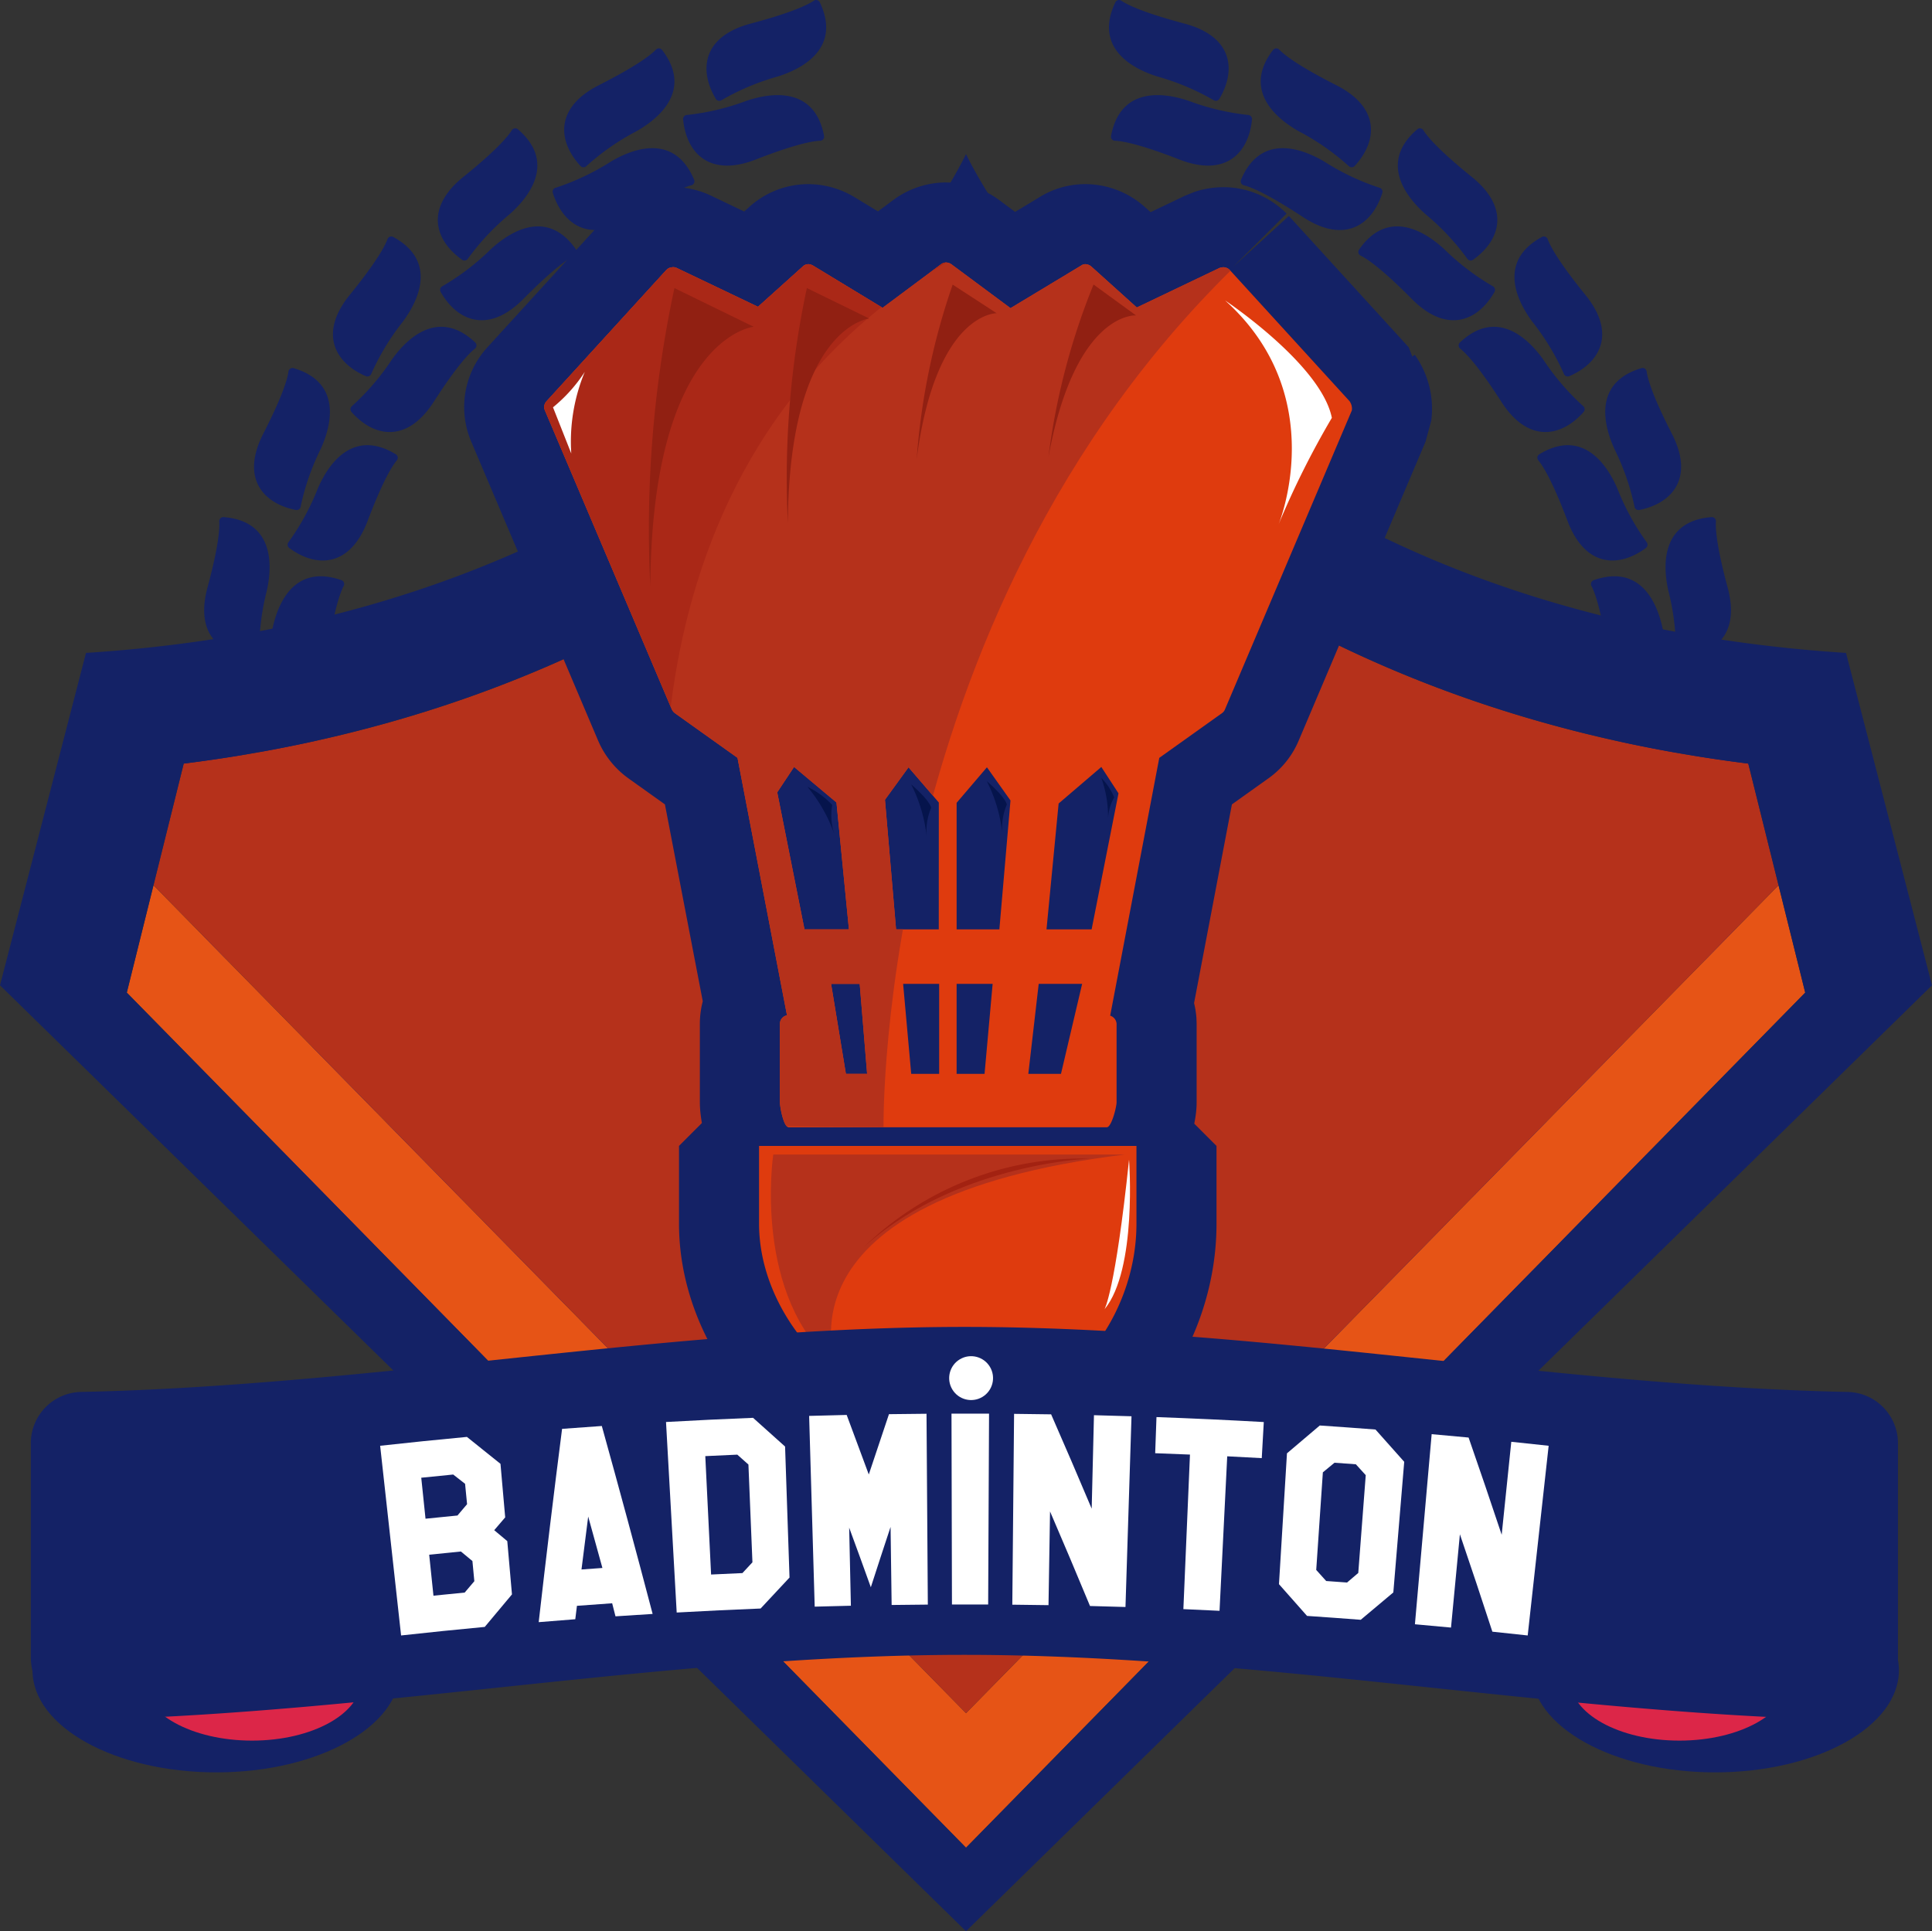 <svg xmlns="http://www.w3.org/2000/svg" xmlns:xlink="http://www.w3.org/1999/xlink" width="181" height="180.951" viewBox="0 0 181 180.951">
  <rect x="0" y="0" width="181" height="180.951" fill="#333333" stroke="none"/>
  <defs>
    <clipPath id="clip-path">
      <path id="Path_10973" data-name="Path 10973" d="M5230.621,2510.975v7.291c0,9.162,8.642,18.039,18.135,18.039h.694c9.494,0,16.527-8.908,16.527-18.039v-7.291Zm55.321-69.776-11.227-12.3a.858.858,0,0,0-.6-.254,1.326,1.326,0,0,0-.347.064l-7.758,3.709-4.259-3.836a.9.9,0,0,0-.54-.222.636.636,0,0,0-.41.127l-6.623,3.994-5.551-4.121a.943.943,0,0,0-.474-.158.845.845,0,0,0-.473.158l-5.488,4.09-6.528-3.963a1.021,1.021,0,0,0-.41-.127.739.739,0,0,0-.54.222l-4.195,3.773-7.632-3.646a.67.67,0,0,0-.347-.064.861.861,0,0,0-.6.254l-11.224,12.3a.784.784,0,0,0-.158.856l11.892,28.025a.993.993,0,0,0,.284.349l5.867,4.184,4.636,24.126a.813.813,0,0,0-.663.792v7.351c0,.444.347,2.346.821,2.346H5263.2c.441,0,.915-1.9.915-2.346v-7.351a.85.85,0,0,0-.6-.757l4.6-24.156,5.867-4.185a.777.777,0,0,0,.284-.349l11.891-28.025A1.214,1.214,0,0,0,5285.942,2441.2Zm-53.619,36.647,1.577-2.379,3.974,3.329,1.166,11.891h-4.163Zm6.434,26.377-1.388-8.432h2.681l.694,8.432Zm8.7,0h-2.582l-.757-8.432h3.375v8.432Zm0-13.537h-4l-1.041-12.142,2.208-3.043,2.838,3.3Zm4.29,13.537h-2.618v-8.432h3.375Zm1.388-13.537h-4.005v-11.857l2.839-3.328,2.207,3.107Zm5.772,13.537h-3.06l.973-8.432h4.069Zm2.87-13.537h-4.227l1.136-11.793,4-3.423,1.609,2.472Z" fill="none"/>
    </clipPath>
  </defs>
  <g id="badminton" transform="translate(541.956 299.213)">
    <g id="Group_3388" data-name="Group 3388" transform="translate(-5701.464 -2702.821)">
      <g id="Group_3095" data-name="Group 3095">
        <path id="Path_10858" data-name="Path 10858" d="M5254.411,2543.866a.385.385,0,0,1,.428-.338l.016,0a22.751,22.751,0,0,0,5.729-.12c3.286-.364,6.521.561,6.408,4.75a.384.384,0,0,1-.394.372.449.449,0,0,1-.055-.006c-.665-.119-2.318-.189-6.277.446C5255.685,2549.706,5254.042,2547.022,5254.411,2543.866Z" fill="#142266"/>
        <path id="Path_10859" data-name="Path 10859" d="M5250.83,2543.346a.385.385,0,0,0,.489.242l.011,0a22.732,22.732,0,0,1,5.632-1.056c3.291-.316,6.269-1.884,5.3-5.961a.385.385,0,0,0-.464-.282.28.28,0,0,0-.051.016c-.626.253-2.23.659-6.236.849C5250.885,2537.366,5249.826,2540.332,5250.83,2543.346Z" fill="#142266"/>
      </g>
      <g id="Group_3096" data-name="Group 3096">
        <path id="Path_10860" data-name="Path 10860" d="M5268.36,2541.506a.386.386,0,0,1,.349-.42h.016a22.774,22.774,0,0,0,5.579-1.308c3.138-1.039,6.5-.807,7.256,3.314a.383.383,0,0,1-.31.446.467.467,0,0,1-.053.006c-.675.021-2.307.3-6.048,1.741C5270.823,2546.948,5268.659,2544.668,5268.36,2541.506Z" fill="#142266"/>
        <path id="Path_10861" data-name="Path 10861" d="M5264.753,2541.74a.384.384,0,0,0,.528.136l.014-.008a22.776,22.776,0,0,1,5.289-2.2c3.153-.993,5.74-3.146,3.945-6.933a.384.384,0,0,0-.512-.181.336.336,0,0,0-.047.027c-.56.378-2.044,1.109-5.923,2.127C5263.563,2535.882,5263.144,2539,5264.753,2541.74Z" fill="#142266"/>
      </g>
      <g id="Group_3097" data-name="Group 3097">
        <path id="Path_10862" data-name="Path 10862" d="M5281.517,2536.3a.385.385,0,0,1,.253-.483l.016,0a22.773,22.773,0,0,0,5.185-2.439c2.854-1.669,6.186-2.14,7.786,1.733a.384.384,0,0,1-.211.5.423.423,0,0,1-.05.016c-.656.161-2.194.77-5.553,2.96C5285.064,2541.111,5282.464,2539.327,5281.517,2536.3Z" fill="#142266"/>
        <path id="Path_10863" data-name="Path 10863" d="M5278.036,2537.276a.385.385,0,0,0,.545.023l.012-.011a22.723,22.723,0,0,1,4.716-3.255c2.877-1.627,4.96-4.271,2.417-7.6a.382.382,0,0,0-.537-.07.36.36,0,0,0-.041.036c-.469.486-1.769,1.51-5.351,3.312C5275.655,2531.793,5275.894,2534.931,5278.036,2537.276Z" fill="#142266"/>
      </g>
      <g id="Group_3098" data-name="Group 3098">
        <path id="Path_10864" data-name="Path 10864" d="M5293.305,2528.464a.386.386,0,0,1,.148-.525l.014-.008a22.759,22.759,0,0,0,4.564-3.464c2.444-2.226,5.605-3.379,7.976.076a.383.383,0,0,1-.1.532.411.411,0,0,1-.048.028c-.608.294-1.986,1.21-4.816,4.05C5297.77,2532.438,5294.864,2531.232,5293.305,2528.464Z" fill="#142266"/>
        <path id="Path_10865" data-name="Path 10865" d="M5290.1,2530.146a.386.386,0,0,0,.539-.088l.008-.012a22.793,22.793,0,0,1,3.936-4.164c2.476-2.19,3.964-5.209.784-7.938a.384.384,0,0,0-.54.042.362.362,0,0,0-.033.045c-.358.573-1.417,1.844-4.546,4.352C5286.634,2525.278,5287.52,2528.3,5290.1,2530.146Z" fill="#142266"/>
      </g>
      <g id="Group_3099" data-name="Group 3099">
        <path id="Path_10866" data-name="Path 10866" d="M5303.2,2518.354a.386.386,0,0,1,.035-.545l.012-.01a22.727,22.727,0,0,0,3.744-4.337c1.928-2.685,4.781-4.471,7.818-1.584a.385.385,0,0,1,.012.543.5.5,0,0,1-.04.036c-.533.414-1.692,1.6-3.869,4.963C5308.4,2521.311,5305.3,2520.737,5303.2,2518.354Z" fill="#142266"/>
        <path id="Path_10867" data-name="Path 10867" d="M5300.423,2520.664a.387.387,0,0,0,.508-.2l.006-.015a22.741,22.741,0,0,1,2.984-4.891c1.967-2.657,2.795-5.919-.883-7.928a.385.385,0,0,0-.521.154.327.327,0,0,0-.021.046c-.231.635-1,2.1-3.542,5.2C5296.017,2516.624,5297.507,2519.394,5300.423,2520.664Z" fill="#142266"/>
      </g>
      <g id="Group_3100" data-name="Group 3100">
        <path id="Path_10868" data-name="Path 10868" d="M5310.786,2506.41a.386.386,0,0,1-.079-.54l.01-.013a22.715,22.715,0,0,0,2.761-5.021c1.327-3.028,3.746-5.367,7.318-3.175a.383.383,0,0,1,.125.527.276.276,0,0,1-.032.045c-.436.516-1.323,1.913-2.753,5.659C5316.482,2508.22,5313.336,2508.3,5310.786,2506.41Z" fill="#142266"/>
        <path id="Path_10869" data-name="Path 10869" d="M5308.547,2509.244a.385.385,0,0,0,.455-.3l0-.016a22.737,22.737,0,0,1,1.9-5.405c1.371-3.008,1.5-6.37-2.513-7.57a.383.383,0,0,0-.476.258c0,.018-.009.036-.012.054-.094.669-.544,2.261-2.382,5.825C5303.4,2506.209,5305.435,2508.607,5308.547,2509.244Z" fill="#142266"/>
      </g>
      <g id="Group_3101" data-name="Group 3101">
        <path id="Path_10870" data-name="Path 10870" d="M5315.718,2493.142a.386.386,0,0,1-.19-.51l.008-.016a22.781,22.781,0,0,0,1.656-5.486c.669-3.237,2.548-6.029,6.5-4.626a.383.383,0,0,1,.231.49.366.366,0,0,1-.022.05c-.319.6-.9,2.146-1.516,6.108C5321.667,2493.733,5318.606,2494.465,5315.718,2493.142Z" fill="#142266"/>
        <path id="Path_10871" data-name="Path 10871" d="M5314.117,2496.384a.386.386,0,0,0,.382-.39v-.016a22.747,22.747,0,0,1,.737-5.682c.716-3.227.145-6.544-4.032-6.883a.385.385,0,0,0-.412.354.479.479,0,0,0,0,.053c.047.674-.062,2.325-1.119,6.193C5308.449,2494.485,5310.941,2496.408,5314.117,2496.384Z" fill="#142266"/>
      </g>
      <g id="Group_3102" data-name="Group 3102">
        <path id="Path_10872" data-name="Path 10872" d="M5317.785,2479.143a.386.386,0,0,1-.292-.461l0-.016a22.764,22.764,0,0,0,.48-5.71c-.019-3.306,1.239-6.427,5.394-5.877a.382.382,0,0,1,.328.431.424.424,0,0,1-.011.054c-.188.649-.43,2.286-.213,6.29C5323.726,2478.483,5320.885,2479.836,5317.785,2479.143Z" fill="#142266"/>
        <path id="Path_10873" data-name="Path 10873" d="M5316.9,2482.646a.387.387,0,0,0,.293-.461l0-.015a22.722,22.722,0,0,1-.461-5.711c.029-3.306-1.219-6.431-5.375-5.894a.385.385,0,0,0-.33.432.334.334,0,0,0,.011.052c.186.649.423,2.287.193,6.29C5310.954,2481.968,5313.791,2483.33,5316.9,2482.646Z" fill="#142266"/>
      </g>
      <g id="Group_3103" data-name="Group 3103">
        <path id="Path_10874" data-name="Path 10874" d="M5316.9,2465.021a.386.386,0,0,1-.381-.391v-.016a22.757,22.757,0,0,0-.718-5.685c-.706-3.229-.124-6.544,4.054-6.87a.385.385,0,0,1,.411.355.479.479,0,0,1,0,.053c-.049.674.054,2.325,1.1,6.2C5322.571,2463.14,5320.073,2465.055,5316.9,2465.021Z" fill="#142266"/>
        <path id="Path_10875" data-name="Path 10875" d="M5316.752,2468.633a.386.386,0,0,0,.191-.511l-.007-.015a22.742,22.742,0,0,1-1.639-5.49c-.658-3.24-2.529-6.037-6.483-4.648a.383.383,0,0,0-.234.489.34.34,0,0,0,.023.051c.317.6.889,2.149,1.5,6.113C5310.806,2469.208,5313.86,2469.947,5316.752,2468.633Z" fill="#142266"/>
      </g>
      <g id="Group_3104" data-name="Group 3104">
        <path id="Path_10876" data-name="Path 10876" d="M5313.09,2451.392a.385.385,0,0,1-.454-.3l0-.016a22.787,22.787,0,0,0-1.884-5.411c-1.362-3.012-1.482-6.375,2.537-7.562a.383.383,0,0,1,.475.26.519.519,0,0,1,.012.054c.092.669.536,2.263,2.364,5.833C5318.254,2448.373,5316.2,2450.765,5313.09,2451.392Z" fill="#142266"/>
        <path id="Path_10877" data-name="Path 10877" d="M5313.7,2454.955a.386.386,0,0,0,.081-.54l-.01-.013a22.748,22.748,0,0,1-2.744-5.03c-1.318-3.032-3.729-5.379-7.307-3.2a.382.382,0,0,0-.125.528.237.237,0,0,0,.031.044c.434.517,1.317,1.917,2.734,5.668C5308,2456.751,5311.144,2456.841,5313.7,2454.955Z" fill="#142266"/>
      </g>
      <g id="Group_3105" data-name="Group 3105">
        <path id="Path_10878" data-name="Path 10878" d="M5306.534,2438.851a.386.386,0,0,1-.507-.2l-.006-.015a22.753,22.753,0,0,0-2.968-4.9c-1.958-2.663-2.775-5.928.91-7.925a.384.384,0,0,1,.52.157.364.364,0,0,1,.022.049c.229.635,1,2.1,3.524,5.214C5310.952,2434.825,5309.449,2437.59,5306.534,2438.851Z" fill="#142266"/>
        <path id="Path_10879" data-name="Path 10879" d="M5307.871,2442.21a.386.386,0,0,0-.034-.545l-.012-.01a22.7,22.7,0,0,1-3.73-4.35c-1.919-2.692-4.766-4.487-7.813-1.609a.384.384,0,0,0-.014.543.4.4,0,0,0,.04.036c.532.416,1.687,1.6,3.853,4.976C5302.667,2445.152,5305.763,2444.587,5307.871,2442.21Z" fill="#142266"/>
      </g>
      <g id="Group_3106" data-name="Group 3106">
        <path id="Path_10880" data-name="Path 10880" d="M5297.513,2427.947a.385.385,0,0,1-.538-.093l-.009-.013a22.766,22.766,0,0,0-3.922-4.177c-2.469-2.2-3.947-5.221-.758-7.94a.383.383,0,0,1,.541.045.455.455,0,0,1,.032.044c.356.574,1.411,1.849,4.531,4.367C5301,2423.091,5300.1,2426.107,5297.513,2427.947Z" fill="#142266"/>
        <path id="Path_10881" data-name="Path 10881" d="M5299.52,2430.959a.386.386,0,0,0-.147-.526l-.013-.007a22.756,22.756,0,0,1-4.553-3.479c-2.437-2.234-5.594-3.4-7.976.05a.383.383,0,0,0,.1.533.352.352,0,0,0,.048.028c.607.3,1.982,1.216,4.8,4.066C5295.042,2434.914,5297.952,2433.717,5299.52,2430.959Z" fill="#142266"/>
      </g>
      <g id="Group_3107" data-name="Group 3107">
        <path id="Path_10882" data-name="Path 10882" d="M5286.424,2419.158a.386.386,0,0,1-.546.022l-.011-.011a22.765,22.765,0,0,0-4.7-3.271c-2.872-1.637-4.946-4.287-2.392-7.609a.383.383,0,0,1,.537-.068.339.339,0,0,1,.041.036c.468.487,1.764,1.516,5.34,3.329C5288.823,2413.684,5288.574,2416.82,5286.424,2419.158Z" fill="#142266"/>
        <path id="Path_10883" data-name="Path 10883" d="M5289.012,2421.683a.386.386,0,0,0-.252-.484l-.016,0a22.735,22.735,0,0,1-5.177-2.456c-2.848-1.678-6.178-2.16-7.792,1.708a.384.384,0,0,0,.207.5.338.338,0,0,0,.053.017c.655.163,2.192.777,5.544,2.978C5285.454,2426.487,5288.053,2424.711,5289.012,2421.683Z" fill="#142266"/>
      </g>
      <g id="Group_3108" data-name="Group 3108">
        <path id="Path_10884" data-name="Path 10884" d="M5273.747,2412.866a.386.386,0,0,1-.529.135l-.014-.009a22.762,22.762,0,0,0-5.282-2.221c-3.15-1-5.729-3.165-3.922-6.946a.383.383,0,0,1,.513-.178.334.334,0,0,1,.046.026c.559.379,2.041,1.116,5.916,2.146C5274.956,2407.012,5275.365,2410.132,5273.747,2412.866Z" fill="#142266"/>
        <path id="Path_10885" data-name="Path 10885" d="M5276.8,2414.8a.387.387,0,0,0-.348-.421h-.015a22.743,22.743,0,0,1-5.574-1.326c-3.135-1.05-6.493-.829-7.266,3.29a.384.384,0,0,0,.308.447l.054.006c.675.024,2.306.3,6.042,1.76C5274.323,2420.237,5276.5,2417.96,5276.8,2414.8Z" fill="#142266"/>
      </g>
      <g id="Group_3109" data-name="Group 3109">
        <path id="Path_10886" data-name="Path 10886" d="M5245.9,2543.866a.386.386,0,0,0-.429-.338l-.015,0a22.751,22.751,0,0,1-5.729-.12c-3.286-.364-6.521.561-6.408,4.75a.384.384,0,0,0,.394.372.471.471,0,0,0,.055-.006c.665-.119,2.318-.189,6.277.446C5244.626,2549.706,5246.269,2547.022,5245.9,2543.866Z" fill="#142266"/>
        <path id="Path_10887" data-name="Path 10887" d="M5249.48,2543.346a.386.386,0,0,1-.49.242l-.01,0a22.745,22.745,0,0,0-5.632-1.056c-3.291-.316-6.269-1.884-5.3-5.961a.385.385,0,0,1,.464-.282.358.358,0,0,1,.051.016c.626.253,2.23.659,6.236.849C5249.429,2537.366,5250.484,2540.332,5249.48,2543.346Z" fill="#142266"/>
      </g>
      <g id="Group_3110" data-name="Group 3110">
        <path id="Path_10888" data-name="Path 10888" d="M5231.95,2541.506a.387.387,0,0,0-.349-.42h-.016a22.759,22.759,0,0,1-5.579-1.308c-3.138-1.039-6.5-.807-7.256,3.314a.383.383,0,0,0,.309.446l.054.006c.675.021,2.306.3,6.047,1.741C5229.487,2546.948,5231.652,2544.668,5231.95,2541.506Z" fill="#142266"/>
        <path id="Path_10889" data-name="Path 10889" d="M5235.558,2541.74a.385.385,0,0,1-.529.136l-.013-.008a22.793,22.793,0,0,0-5.289-2.2c-3.153-.993-5.74-3.146-3.945-6.933a.384.384,0,0,1,.512-.181.4.4,0,0,1,.047.027c.56.378,2.044,1.109,5.923,2.127C5236.747,2535.882,5237.166,2539,5235.558,2541.74Z" fill="#142266"/>
      </g>
      <g id="Group_3111" data-name="Group 3111">
        <path id="Path_10890" data-name="Path 10890" d="M5218.793,2536.3a.386.386,0,0,0-.254-.483l-.015,0a22.753,22.753,0,0,1-5.185-2.439c-2.854-1.669-6.186-2.14-7.786,1.733a.384.384,0,0,0,.211.5.4.4,0,0,0,.05.016c.656.161,2.194.77,5.553,2.96C5215.25,2541.111,5217.844,2539.327,5218.793,2536.3Z" fill="#142266"/>
        <path id="Path_10891" data-name="Path 10891" d="M5222.273,2537.276a.385.385,0,0,1-.545.023l-.012-.011a22.707,22.707,0,0,0-4.716-3.255c-2.877-1.627-4.96-4.271-2.417-7.6a.382.382,0,0,1,.537-.07c.014.011.028.023.041.036.469.486,1.769,1.51,5.351,3.312C5224.658,2531.793,5224.416,2534.931,5222.273,2537.276Z" fill="#142266"/>
      </g>
      <g id="Group_3112" data-name="Group 3112">
        <path id="Path_10892" data-name="Path 10892" d="M5207.008,2528.464a.386.386,0,0,0-.148-.525l-.014-.008a22.759,22.759,0,0,1-4.564-3.464c-2.444-2.226-5.605-3.379-7.976.076a.383.383,0,0,0,.1.532.3.3,0,0,0,.048.028c.608.294,1.986,1.21,4.817,4.05C5202.542,2532.438,5205.452,2531.232,5207.008,2528.464Z" fill="#142266"/>
        <path id="Path_10893" data-name="Path 10893" d="M5210.208,2530.146a.386.386,0,0,1-.539-.088l-.008-.012a22.793,22.793,0,0,0-3.936-4.164c-2.476-2.19-3.964-5.209-.784-7.938a.384.384,0,0,1,.54.042.362.362,0,0,1,.033.045c.358.573,1.417,1.844,4.546,4.352C5213.677,2525.278,5212.791,2528.3,5210.208,2530.146Z" fill="#142266"/>
      </g>
      <g id="Group_3113" data-name="Group 3113">
        <path id="Path_10894" data-name="Path 10894" d="M5197.1,2518.354a.385.385,0,0,0-.036-.545l-.012-.01a22.71,22.71,0,0,1-3.744-4.337c-1.928-2.685-4.781-4.471-7.818-1.584a.385.385,0,0,0-.012.543.425.425,0,0,0,.04.036c.534.414,1.692,1.6,3.869,4.963C5191.912,2521.311,5195,2520.737,5197.1,2518.354Z" fill="#142266"/>
        <path id="Path_10895" data-name="Path 10895" d="M5199.888,2520.664a.387.387,0,0,1-.508-.2l-.006-.015a22.78,22.78,0,0,0-2.984-4.891c-1.967-2.657-2.794-5.919.884-7.928a.385.385,0,0,1,.521.154.327.327,0,0,1,.021.046c.231.635,1,2.1,3.541,5.2C5204.294,2516.624,5202.8,2519.394,5199.888,2520.664Z" fill="#142266"/>
      </g>
      <g id="Group_3114" data-name="Group 3114">
        <path id="Path_10896" data-name="Path 10896" d="M5189.524,2506.41a.386.386,0,0,0,.079-.54l-.01-.013a22.783,22.783,0,0,1-2.761-5.021c-1.328-3.028-3.746-5.367-7.318-3.175a.384.384,0,0,0-.126.527.359.359,0,0,0,.033.045c.436.516,1.323,1.913,2.753,5.659C5183.824,2508.22,5186.975,2508.3,5189.524,2506.41Z" fill="#142266"/>
        <path id="Path_10897" data-name="Path 10897" d="M5191.764,2509.244a.385.385,0,0,1-.455-.3l0-.016a22.717,22.717,0,0,0-1.9-5.405c-1.371-3.008-1.5-6.37,2.513-7.57a.383.383,0,0,1,.476.258c0,.018.009.036.012.054.094.669.544,2.261,2.383,5.825C5196.914,2506.209,5194.88,2508.607,5191.764,2509.244Z" fill="#142266"/>
      </g>
      <g id="Group_3115" data-name="Group 3115">
        <path id="Path_10898" data-name="Path 10898" d="M5184.593,2493.142a.386.386,0,0,0,.19-.51l-.008-.016a22.781,22.781,0,0,1-1.656-5.486c-.669-3.237-2.548-6.029-6.5-4.626a.382.382,0,0,0-.232.489.257.257,0,0,0,.022.051c.319.6.9,2.146,1.516,6.108C5178.644,2493.733,5181.707,2494.465,5184.593,2493.142Z" fill="#142266"/>
        <path id="Path_10899" data-name="Path 10899" d="M5186.195,2496.384a.386.386,0,0,1-.383-.39v-.016a22.746,22.746,0,0,0-.736-5.682c-.716-3.227-.146-6.544,4.031-6.883a.383.383,0,0,1,.412.352.52.52,0,0,1,0,.055c-.047.674.062,2.325,1.12,6.193C5191.862,2494.485,5189.37,2496.408,5186.195,2496.384Z" fill="#142266"/>
      </g>
      <g id="Group_3116" data-name="Group 3116">
        <path id="Path_10900" data-name="Path 10900" d="M5182.525,2479.143a.386.386,0,0,0,.292-.461l0-.016a22.719,22.719,0,0,1-.48-5.71c.019-3.306-1.239-6.427-5.394-5.877a.383.383,0,0,0-.329.431.536.536,0,0,0,.012.054c.188.649.43,2.286.213,6.29C5176.584,2478.483,5179.425,2479.836,5182.525,2479.143Z" fill="#142266"/>
        <path id="Path_10901" data-name="Path 10901" d="M5183.418,2482.646a.387.387,0,0,1-.293-.461l0-.015a22.7,22.7,0,0,0,.461-5.711c-.029-3.306,1.219-6.431,5.375-5.894a.384.384,0,0,1,.33.432.5.5,0,0,1-.011.052c-.186.649-.423,2.287-.193,6.29C5189.357,2481.968,5186.52,2483.33,5183.418,2482.646Z" fill="#142266"/>
      </g>
      <g id="Group_3117" data-name="Group 3117">
        <path id="Path_10902" data-name="Path 10902" d="M5183.412,2465.021a.385.385,0,0,0,.38-.391v-.016a22.78,22.78,0,0,1,.718-5.685c.706-3.229.124-6.544-4.054-6.87a.383.383,0,0,0-.411.353.515.515,0,0,0,0,.055c.049.674-.055,2.325-1.1,6.2C5177.741,2463.14,5180.239,2465.055,5183.412,2465.021Z" fill="#142266"/>
        <path id="Path_10903" data-name="Path 10903" d="M5183.56,2468.633a.385.385,0,0,1-.191-.511l.007-.015a22.786,22.786,0,0,0,1.639-5.49c.659-3.24,2.529-6.037,6.483-4.648a.385.385,0,0,1,.234.489.479.479,0,0,1-.023.051c-.317.6-.889,2.149-1.5,6.113C5189.51,2469.208,5186.452,2469.947,5183.56,2468.633Z" fill="#142266"/>
      </g>
      <g id="Group_3118" data-name="Group 3118">
        <path id="Path_10904" data-name="Path 10904" d="M5187.22,2451.392a.386.386,0,0,0,.454-.3l0-.016a22.723,22.723,0,0,1,1.884-5.411c1.362-3.012,1.482-6.375-2.537-7.562a.383.383,0,0,0-.475.26.263.263,0,0,0-.012.054c-.092.669-.536,2.263-2.364,5.833C5182.061,2448.373,5184.106,2450.765,5187.22,2451.392Z" fill="#142266"/>
        <path id="Path_10905" data-name="Path 10905" d="M5186.61,2454.955a.386.386,0,0,1-.081-.54l.01-.013a22.748,22.748,0,0,0,2.744-5.03c1.318-3.032,3.729-5.379,7.307-3.2a.382.382,0,0,1,.126.527.276.276,0,0,1-.032.045c-.434.517-1.316,1.917-2.734,5.668C5192.312,2456.751,5189.166,2456.841,5186.61,2454.955Z" fill="#142266"/>
      </g>
      <g id="Group_3119" data-name="Group 3119">
        <path id="Path_10906" data-name="Path 10906" d="M5193.777,2438.851a.386.386,0,0,0,.507-.2l.006-.015a22.753,22.753,0,0,1,2.968-4.9c1.958-2.663,2.775-5.928-.91-7.925a.383.383,0,0,0-.519.156.281.281,0,0,0-.022.05c-.229.635-1,2.1-3.525,5.214C5189.358,2434.825,5190.861,2437.59,5193.777,2438.851Z" fill="#142266"/>
        <path id="Path_10907" data-name="Path 10907" d="M5192.439,2442.21a.386.386,0,0,1,.034-.545l.012-.01a22.7,22.7,0,0,0,3.73-4.35c1.919-2.692,4.766-4.487,7.813-1.609a.384.384,0,0,1,.012.543.34.34,0,0,1-.039.036c-.532.416-1.686,1.6-3.853,4.976C5197.643,2445.152,5194.547,2444.587,5192.439,2442.21Z" fill="#142266"/>
      </g>
      <g id="Group_3120" data-name="Group 3120">
        <path id="Path_10908" data-name="Path 10908" d="M5202.8,2427.947a.385.385,0,0,0,.538-.093l.009-.013a22.766,22.766,0,0,1,3.922-4.177c2.469-2.2,3.947-5.221.758-7.94a.383.383,0,0,0-.541.045.455.455,0,0,0-.032.044c-.356.574-1.411,1.849-4.532,4.367C5199.313,2423.091,5200.208,2426.107,5202.8,2427.947Z" fill="#142266"/>
        <path id="Path_10909" data-name="Path 10909" d="M5200.791,2430.959a.386.386,0,0,1,.147-.526l.013-.007a22.756,22.756,0,0,0,4.553-3.479c2.437-2.234,5.594-3.4,7.976.05a.384.384,0,0,1-.1.534.391.391,0,0,1-.046.027c-.607.3-1.983,1.216-4.8,4.066C5205.27,2434.914,5202.359,2433.717,5200.791,2430.959Z" fill="#142266"/>
      </g>
      <g id="Group_3121" data-name="Group 3121">
        <path id="Path_10910" data-name="Path 10910" d="M5213.888,2419.158a.385.385,0,0,0,.545.022l.012-.011a22.739,22.739,0,0,1,4.7-3.271c2.872-1.637,4.946-4.287,2.392-7.609a.385.385,0,0,0-.539-.067.453.453,0,0,0-.039.035c-.468.487-1.764,1.516-5.34,3.329C5211.489,2413.684,5211.737,2416.82,5213.888,2419.158Z" fill="#142266"/>
        <path id="Path_10911" data-name="Path 10911" d="M5211.3,2421.683a.387.387,0,0,1,.252-.484l.016,0a22.735,22.735,0,0,0,5.177-2.456c2.848-1.678,6.179-2.16,7.792,1.708a.384.384,0,0,1-.207.5.338.338,0,0,1-.053.017c-.655.163-2.192.777-5.544,2.978C5214.857,2426.487,5212.259,2424.711,5211.3,2421.683Z" fill="#142266"/>
      </g>
      <g id="Group_3122" data-name="Group 3122">
        <path id="Path_10912" data-name="Path 10912" d="M5226.564,2412.866a.386.386,0,0,0,.529.135l.014-.009a22.762,22.762,0,0,1,5.282-2.221c3.15-1,5.729-3.165,3.922-6.946a.383.383,0,0,0-.513-.178.334.334,0,0,0-.046.026c-.559.379-2.041,1.116-5.916,2.146C5225.355,2407.012,5224.946,2410.132,5226.564,2412.866Z" fill="#142266"/>
        <path id="Path_10913" data-name="Path 10913" d="M5223.507,2414.8a.386.386,0,0,1,.348-.421h.016a22.75,22.75,0,0,0,5.574-1.326c3.135-1.05,6.493-.829,7.266,3.29a.383.383,0,0,1-.306.447.524.524,0,0,1-.056.006c-.675.024-2.305.3-6.042,1.76C5225.988,2420.237,5223.815,2417.96,5223.507,2414.8Z" fill="#142266"/>
      </g>
    </g>
    <g id="Group_3389" data-name="Group 3389" transform="translate(-5701.464 -2702.821)">
      <g id="Group_3124" data-name="Group 3124">
        <path id="Path_10914" data-name="Path 10914" d="M5250.009,2564.126l-76.121-77.573-2.5,10.058,78.621,80.121,78.621-80.121-2.5-10.058Z" fill="#e65416"/>
        <path id="Path_10915" data-name="Path 10915" d="M5326.13,2486.552l-2.833-11.4c-31.187-3.9-51.662-17.144-63.632-28.04a99.217,99.217,0,0,1-9.656-10.114,99.159,99.159,0,0,1-9.656,10.114c-11.97,10.9-32.444,24.144-63.632,28.04l-2.833,11.4,76.121,77.573Z" fill="#b5311b"/>
      </g>
      <path id="Path_10916" data-name="Path 10916" d="M5332.452,2464.783c-62.61-4-82.444-46.74-82.444-46.74s-19.835,42.735-82.444,46.74l-8.056,31.144,90.5,88.632,90.5-88.632Zm-161.066,31.828,5.334-21.457c31.188-3.9,51.662-17.144,63.632-28.04a99.293,99.293,0,0,0,9.656-10.114,99.192,99.192,0,0,0,9.656,10.114c11.97,10.9,32.444,24.144,63.632,28.04l5.334,21.457-78.621,80.121Z" fill="#142266"/>
    </g>
    <g id="Path_10973-2" data-name="Path 10973" transform="translate(-5701.464 -2702.821)">
      <path id="Path_1" data-name="Path 1" d="M5230.621,2510.975v7.291c0,9.162,8.642,18.039,18.135,18.039h.694c9.494,0,16.527-8.908,16.527-18.039v-7.291Zm55.321-69.776-11.227-12.3a.858.858,0,0,0-.6-.254,1.326,1.326,0,0,0-.347.064l-7.758,3.709-4.259-3.836a.9.9,0,0,0-.54-.222.636.636,0,0,0-.41.127l-6.623,3.994-5.551-4.121a.943.943,0,0,0-.474-.158.845.845,0,0,0-.473.158l-5.488,4.09-6.528-3.963a1.021,1.021,0,0,0-.41-.127.739.739,0,0,0-.54.222l-4.195,3.773-7.632-3.646a.67.67,0,0,0-.347-.064.861.861,0,0,0-.6.254l-11.224,12.3a.784.784,0,0,0-.158.856l11.892,28.025a.993.993,0,0,0,.284.349l5.867,4.184,4.636,24.126a.813.813,0,0,0-.663.792v7.351c0,.444.347,2.346.821,2.346H5263.2c.441,0,.915-1.9.915-2.346v-7.351a.85.85,0,0,0-.6-.757l4.6-24.156,5.867-4.185a.777.777,0,0,0,.284-.349l11.891-28.025A1.214,1.214,0,0,0,5285.942,2441.2Zm-53.619,36.647,1.577-2.379,3.974,3.329,1.166,11.891h-4.163Zm6.434,26.377-1.388-8.432h2.681l.694,8.432Zm8.7,0h-2.582l-.757-8.432h3.375v8.432Zm0-13.537h-4l-1.041-12.142,2.208-3.043,2.838,3.3Zm4.29,13.537h-2.618v-8.432h3.375Zm1.388-13.537h-4.005v-11.857l2.839-3.328,2.207,3.107Zm5.772,13.537h-3.06l.973-8.432h4.069Zm2.87-13.537h-4.227l1.136-11.793,4-3.423,1.609,2.472Z" fill="none" stroke="#142266" stroke-linecap="square" stroke-linejoin="bevel" stroke-width="15"/>
      <path id="Path_2" data-name="Path 2" d="M5230.621,2510.975v7.291c0,9.162,8.642,18.039,18.135,18.039h.694c9.494,0,16.527-8.908,16.527-18.039v-7.291Zm55.321-69.776-11.227-12.3a.858.858,0,0,0-.6-.254,1.326,1.326,0,0,0-.347.064l-7.758,3.709-4.259-3.836a.9.9,0,0,0-.54-.222.636.636,0,0,0-.41.127l-6.623,3.994-5.551-4.121a.943.943,0,0,0-.474-.158.845.845,0,0,0-.473.158l-5.488,4.09-6.528-3.963a1.021,1.021,0,0,0-.41-.127.739.739,0,0,0-.54.222l-4.195,3.773-7.632-3.646a.67.67,0,0,0-.347-.064.861.861,0,0,0-.6.254l-11.224,12.3a.784.784,0,0,0-.158.856l11.892,28.025a.993.993,0,0,0,.284.349l5.867,4.184,4.636,24.126a.813.813,0,0,0-.663.792v7.351c0,.444.347,2.346.821,2.346H5263.2c.441,0,.915-1.9.915-2.346v-7.351a.85.85,0,0,0-.6-.757l4.6-24.156,5.867-4.185a.777.777,0,0,0,.284-.349l11.891-28.025A1.214,1.214,0,0,0,5285.942,2441.2Zm-53.619,36.647,1.577-2.379,3.974,3.329,1.166,11.891h-4.163Zm6.434,26.377-1.388-8.432h2.681l.694,8.432Zm8.7,0h-2.582l-.757-8.432h3.375v8.432Zm0-13.537h-4l-1.041-12.142,2.208-3.043,2.838,3.3Zm4.29,13.537h-2.618v-8.432h3.375Zm1.388-13.537h-4.005v-11.857l2.839-3.328,2.207,3.107Zm5.772,13.537h-3.06l.973-8.432h4.069Zm2.87-13.537h-4.227l1.136-11.793,4-3.423,1.609,2.472Z" fill="#df3b0e"/>
    </g>
    <g id="Group_2" data-name="Group 2" transform="translate(-5701.464 -2702.821)">
      <g id="Group_1" data-name="Group 1" clip-path="url(#clip-path)">
        <path id="Path_3" data-name="Path 3" d="M5242.283,2509.228s-.817-51.655,37-84.408l-103.01-5.6-4.789,49.5s56.162,42.562,60.467,40.4" fill="#b5311b"/>
        <path id="Path_4" data-name="Path 4" d="M5216.688,2426.449l-12.541,26.753s16.564,31.128,18.545,37.844c0,0-8.4-42.688,25.462-62.844" fill="#aa2817"/>
        <path id="Path_5" data-name="Path 5" d="M5264.889,2511.784h-32.938s-2,13.356,5.949,19.858C5237.9,2531.642,5231.236,2515.927,5264.889,2511.784Z" fill="#b5311b"/>
      </g>
    </g>
    <g id="Group_3391" data-name="Group 3391" transform="translate(-5701.464 -2702.821)">
      <ellipse id="Ellipse_224" data-name="Ellipse 224" cx="17.219" cy="9.559" rx="17.219" ry="9.559" transform="translate(5302.969 2550.554)" fill="#142266"/>
      <ellipse id="Ellipse_225" data-name="Ellipse 225" cx="17.219" cy="9.559" rx="17.219" ry="9.559" transform="translate(5162.554 2550.554)" fill="#142266"/>
      <ellipse id="Ellipse_226" data-name="Ellipse 226" cx="10.228" cy="5.678" rx="10.228" ry="5.678" transform="translate(5172.891 2555.341)" fill="#dc2648"/>
      <ellipse id="Ellipse_227" data-name="Ellipse 227" cx="10.228" cy="5.678" rx="10.228" ry="5.678" transform="translate(5306.615 2555.341)" fill="#dc2648"/>
      <path id="Path_10918" data-name="Path 10918" d="M5249.863,2527.935c-27.589,0-55.178,5.5-82.768,6.093a4.807,4.807,0,0,0-4.7,4.811v19.99a5.887,5.887,0,0,0,5.881,5.893c.052,0,.1,0,.155,0,27.142-.735,54.285-6.06,81.427-6.06s54.285,5.326,81.427,6.06a5.886,5.886,0,0,0,6.034-5.736c0-.051,0-.1,0-.155v-19.99a4.806,4.806,0,0,0-4.695-4.811C5305.041,2533.437,5277.452,2527.935,5249.863,2527.935Z" fill="#142266"/>
      <g id="Group_5" data-name="Group 5">
        <g id="Group_4" data-name="Group 4">
          <g id="Group_3" data-name="Group 3">
            <path id="Path_6" data-name="Path 6" d="M5204.922,2556.044q-3.921.368-7.838.8-.981-8.888-1.962-17.773,4.062-.449,8.129-.83,1.58,1.257,3.145,2.524.219,2.508.441,5.016-.517.6-1.028,1.2l1.224,1.024q.22,2.5.439,4.992Q5206.188,2554.519,5204.922,2556.044Zm-1.843-13.409q-.555-.435-1.113-.869-1.5.145-2.993.3.2,1.92.4,3.84,1.5-.155,2.993-.3.449-.531.9-1.062Q5203.17,2543.589,5203.079,2542.635Zm.867,9.125q-.089-.943-.179-1.888-.538-.449-1.078-.894-1.485.144-2.972.3.2,1.92.4,3.84,1.463-.152,2.926-.293Q5203.491,2552.291,5203.946,2551.76Z" fill="#fff"/>
            <path id="Path_7" data-name="Path 7" d="M5217.17,2555.052c-.1-.407-.208-.815-.311-1.223q-1.652.114-3.3.238c-.052.419-.1.838-.155,1.257q-1.713.13-3.428.273,1.029-9.057,2.191-18.111,1.86-.141,3.722-.268,2.447,8.795,4.761,17.61Q5218.909,2554.934,5217.17,2555.052Zm-1.225-4.531q-.661-2.409-1.332-4.818-.318,2.48-.628,4.959Q5214.965,2550.59,5215.945,2550.521Z" fill="#fff"/>
            <path id="Path_8" data-name="Path 8" d="M5230.766,2554.32q-3.932.156-7.862.376l-1-17.852q4.077-.23,8.154-.391,1.509,1.34,3,2.69.207,6.138.416,12.275Q5232.112,2552.866,5230.766,2554.32Zm-.766-4.33-.375-9.159-1.041-.928q-1.5.064-3,.138.273,5.548.543,11.094,1.467-.072,2.936-.135C5229.375,2550.663,5229.686,2550.326,5230,2549.99Z" fill="#fff"/>
            <path id="Path_9" data-name="Path 9" d="M5246.432,2553.953q-1.7.011-3.391.036-.053-3.657-.1-7.315-.936,2.824-1.849,5.653-1-2.793-2.029-5.583.079,3.657.161,7.314-1.7.037-3.391.087-.261-8.937-.521-17.873,1.756-.051,3.517-.09,1.045,2.787,2.071,5.58.936-2.829,1.891-5.652,1.759-.026,3.518-.038Q5246.37,2545.013,5246.432,2553.953Z" fill="#fff"/>
            <path id="Path_10" data-name="Path 10" d="M5248.649,2536.061q1.759,0,3.518,0-.042,8.94-.083,17.881-1.695-.008-3.392,0Q5248.671,2545,5248.649,2536.061Z" fill="#fff"/>
            <path id="Path_11" data-name="Path 11" d="M5264.949,2554.177q-1.663-.051-3.324-.093-1.838-4.437-3.744-8.86-.072,4.39-.144,8.781-1.695-.027-3.391-.044.082-8.94.166-17.88,1.735.016,3.471.045,1.934,4.411,3.8,8.838.105-4.379.213-8.757,1.758.044,3.517.1Q5265.23,2545.242,5264.949,2554.177Z" fill="#fff"/>
            <path id="Path_12" data-name="Path 12" d="M5277.716,2540.23q-1.616-.092-3.235-.171-.36,7.237-.72,14.476-1.7-.084-3.388-.157.308-7.24.618-14.481-1.631-.069-3.259-.128.06-1.692.122-3.385,5.028.181,10.053.465Q5277.813,2538.54,5277.716,2540.23Z" fill="#fff"/>
            <path id="Path_13" data-name="Path 13" d="M5286.99,2555.376q-2.516-.193-5.032-.363-1.308-1.489-2.629-2.974.374-6.129.749-12.259,1.529-1.31,3.074-2.608,2.612.175,5.219.377,1.353,1.507,2.692,3.024-.51,6.12-1.02,12.24Q5288.509,2554.09,5286.99,2555.376Zm-.232-4.388q.35-4.581.7-9.162l-.928-1.021-2-.144-1.089.9q-.312,4.572-.622,9.145c.312.345.624.692.933,1.037q.979.071,1.955.141Z" fill="#fff"/>
            <path id="Path_14" data-name="Path 14" d="M5302.631,2556.845q-1.655-.183-3.31-.354-1.486-4.567-3.042-9.127-.417,4.371-.833,8.742-1.69-.16-3.381-.31l1.569-17.812q1.731.153,3.46.317,1.583,4.551,3.1,9.11.45-4.357.9-8.713,1.75.18,3.5.374Q5303.612,2547.958,5302.631,2556.845Z" fill="#fff"/>
          </g>
        </g>
        <circle id="Ellipse_1" data-name="Ellipse 1" cx="2.055" cy="2.055" r="2.055" transform="matrix(0.858, -0.514, 0.514, 0.858, 5247.667, 2532.026)" fill="#fff"/>
      </g>
    </g>
    <path id="Path_67" data-name="Path 67" d="M5274.283,2431.759s9,6,10,11a81.2,81.2,0,0,0-5,10S5284.283,2440.759,5274.283,2431.759Z" transform="translate(-5701.464 -2702.821)" fill="#fff"/>
    <path id="Path_68" data-name="Path 68" d="M5214.294,2438.449a14.316,14.316,0,0,1-2.978,3.323l1.712,4.329A17.037,17.037,0,0,1,5214.294,2438.449Z" transform="translate(-5701.464 -2702.821)" fill="#fff"/>
    <path id="Path_69" data-name="Path 69" d="M5222.692,2430.6l7.419,3.624s-9.514.97-9.679,24.311A107.654,107.654,0,0,1,5222.692,2430.6Z" transform="translate(-5701.464 -2702.821)" fill="#912012"/>
    <path id="Path_70" data-name="Path 70" d="M5235.1,2430.6l5.842,2.853s-7.492.764-7.623,19.145A84.808,84.808,0,0,1,5235.1,2430.6Z" transform="translate(-5701.464 -2702.821)" fill="#912012"/>
    <path id="Path_71" data-name="Path 71" d="M5248.759,2430.275l4.122,2.683s-5.7-.12-7.494,13.666A64.134,64.134,0,0,1,5248.759,2430.275Z" transform="translate(-5701.464 -2702.821)" fill="#912012"/>
    <path id="Path_72" data-name="Path 72" d="M5261.957,2430.267l3.976,2.894s-5.682-.417-8.2,13.256A64.119,64.119,0,0,1,5261.957,2430.267Z" transform="translate(-5701.464 -2702.821)" fill="#912012"/>
    <path id="Path_73" data-name="Path 73" d="M5251.958,2476.8s1.654,1.393,1.877,2.186a5.7,5.7,0,0,0-.425,2.72A14.159,14.159,0,0,0,5251.958,2476.8Z" transform="translate(-5701.464 -2702.821)" fill="#05144c"/>
    <path id="Path_74" data-name="Path 74" d="M5262.682,2476.49a5.878,5.878,0,0,1,1.212,1.828,4.342,4.342,0,0,0-.578,2.016A10.78,10.78,0,0,0,5262.682,2476.49Z" transform="translate(-5701.464 -2702.821)" fill="#05144c"/>
    <path id="Path_75" data-name="Path 75" d="M5244.871,2477.1s1.654,1.393,1.877,2.186a5.7,5.7,0,0,0-.425,2.72A14.133,14.133,0,0,0,5244.871,2477.1Z" transform="translate(-5701.464 -2702.821)" fill="#05144c"/>
    <path id="Path_76" data-name="Path 76" d="M5235.151,2477.33a7.747,7.747,0,0,1,2.323,1.7,5.7,5.7,0,0,0,.2,2.746A14.134,14.134,0,0,0,5235.151,2477.33Z" transform="translate(-5701.464 -2702.821)" fill="#05144c"/>
    <path id="Path_77" data-name="Path 77" d="M5265.284,2512.266s.779,10.283-2.3,14.017C5262.981,2526.283,5263.981,2524.651,5265.284,2512.266Z" transform="translate(-5701.464 -2702.821)" fill="#fff"/>
    <path id="Path_78" data-name="Path 78" d="M5261.633,2512.163s-12.5.454-21.179,8.277A29.4,29.4,0,0,1,5261.633,2512.163Z" transform="translate(-5701.464 -2702.821)" fill="#a32211"/>
  </g>
</svg>
